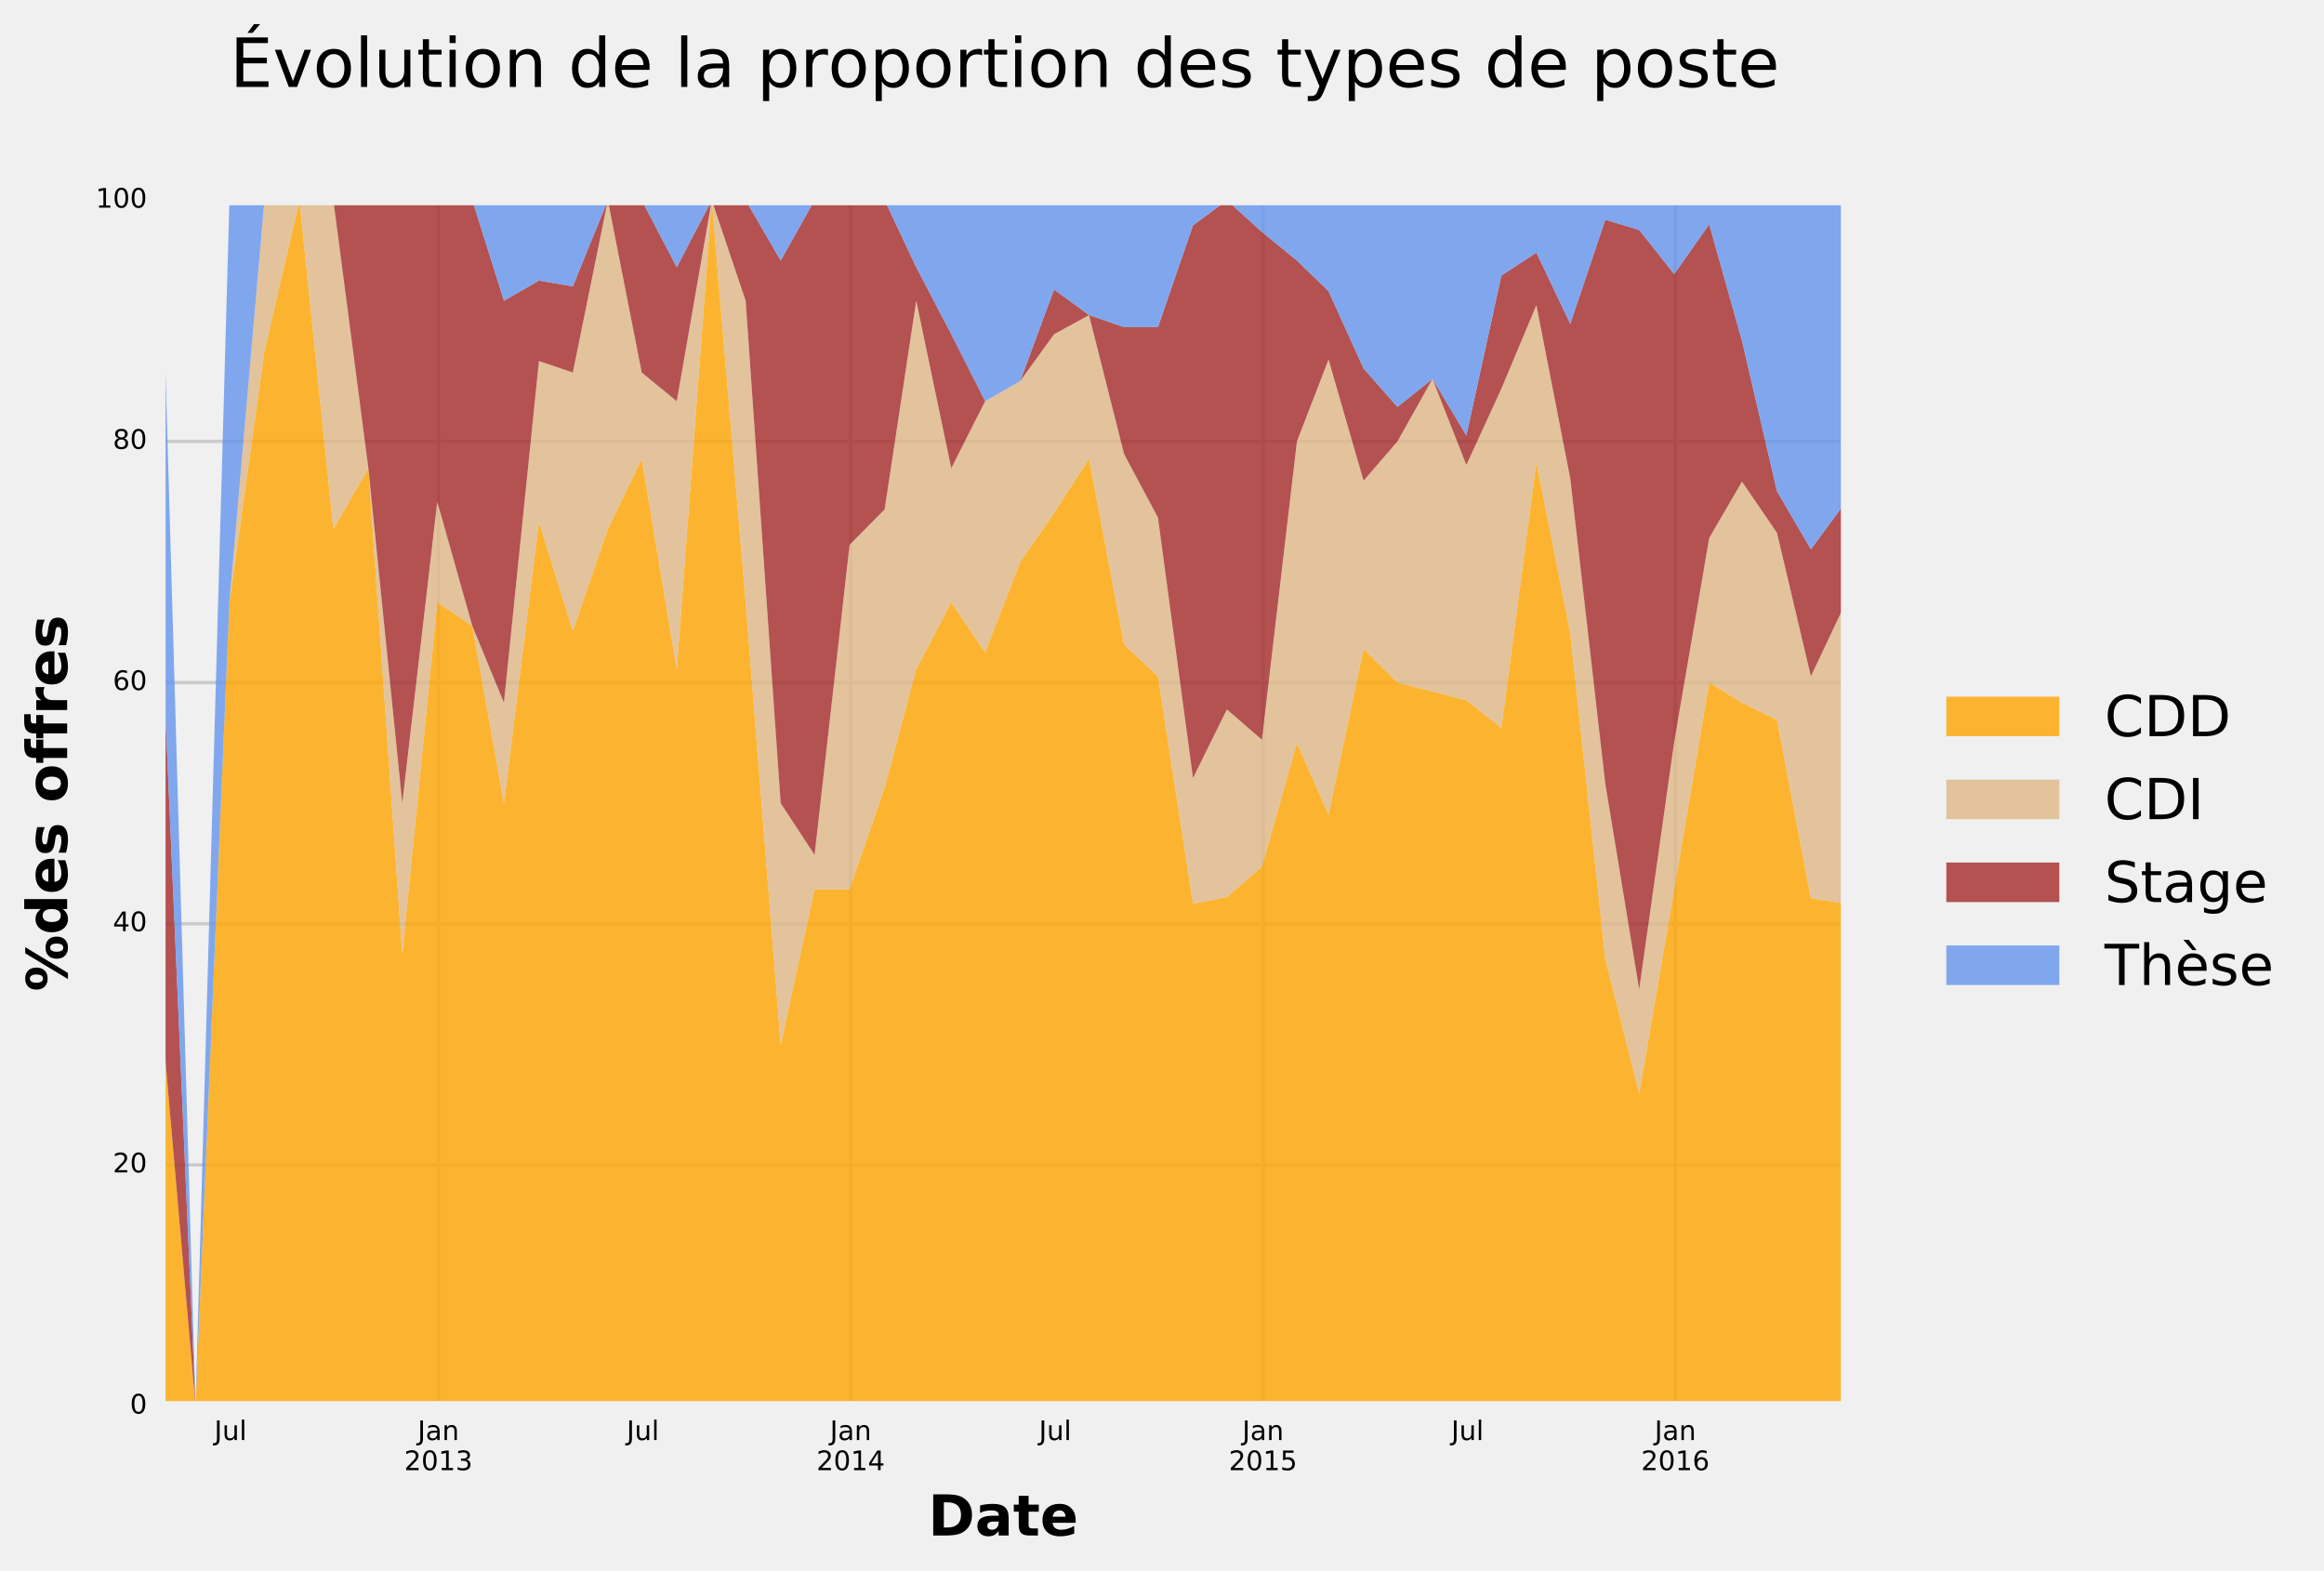 <?xml version="1.0" encoding="utf-8" standalone="no"?>
<!DOCTYPE svg PUBLIC "-//W3C//DTD SVG 1.1//EN"
  "http://www.w3.org/Graphics/SVG/1.1/DTD/svg11.dtd">
<!-- Created with matplotlib (http://matplotlib.org/) -->
<svg height="467pt" version="1.1" viewBox="0 0 691 467" width="691pt" xmlns="http://www.w3.org/2000/svg" xmlns:xlink="http://www.w3.org/1999/xlink">
 <defs>
  <style type="text/css">
*{stroke-linecap:butt;stroke-linejoin:round;stroke-miterlimit:100000;}
  </style>
 </defs>
 <g id="figure_1">
  <g id="patch_1">
   <path d="M 0 467.256 
L 691.649 467.256 
L 691.649 0 
L 0 0 
z
" style="fill:#f0f0f0;"/>
  </g>
  <g id="axes_1">
   <g id="patch_2">
    <path d="M 47.729 418.096 
L 548.849 418.096 
L 548.849 59.536 
L 47.729 59.536 
z
" style="fill:#f0f0f0;"/>
   </g>
   <g id="matplotlib.axis_1">
    <g id="xtick_1">
     <g id="line2d_1">
      <path clip-path="url(#pf821a27304)" d="M 130.354 418.096 
L 130.354 59.536 
" style="fill:none;stroke:#cbcbcb;"/>
     </g>
     <g id="line2d_2">
      <defs>
       <path d="M 0 0 
L 0 0 
" id="mad71b5d2ab" style="stroke:#000000;stroke-width:0.5;"/>
      </defs>
      <g>
       <use style="stroke:#000000;stroke-width:0.5;" x="130.354" xlink:href="#mad71b5d2ab" y="418.096"/>
      </g>
     </g>
     <g id="line2d_3">
      <g>
       <use style="stroke:#000000;stroke-width:0.5;" x="130.354" xlink:href="#mad71b5d2ab" y="59.536"/>
      </g>
     </g>
     <g id="text_1">
      <!-- Jan -->
      <defs>
       <path d="M 54.891 33.016 
L 54.891 0 
L 45.906 0 
L 45.906 32.719 
Q 45.906 40.484 42.875 44.328 
Q 39.844 48.188 33.797 48.188 
Q 26.516 48.188 22.312 43.547 
Q 18.109 38.922 18.109 30.906 
L 18.109 0 
L 9.078 0 
L 9.078 54.688 
L 18.109 54.688 
L 18.109 46.188 
Q 21.344 51.125 25.703 53.562 
Q 30.078 56 35.797 56 
Q 45.219 56 50.047 50.172 
Q 54.891 44.344 54.891 33.016 
" id="BitstreamVeraSans-Roman-6e"/>
       <path d="M 34.281 27.484 
Q 23.391 27.484 19.188 25 
Q 14.984 22.516 14.984 16.5 
Q 14.984 11.719 18.141 8.906 
Q 21.297 6.109 26.703 6.109 
Q 34.188 6.109 38.703 11.406 
Q 43.219 16.703 43.219 25.484 
L 43.219 27.484 
z
M 52.203 31.203 
L 52.203 0 
L 43.219 0 
L 43.219 8.297 
Q 40.141 3.328 35.547 0.953 
Q 30.953 -1.422 24.312 -1.422 
Q 15.922 -1.422 10.953 3.297 
Q 6 8.016 6 15.922 
Q 6 25.141 12.172 29.828 
Q 18.359 34.516 30.609 34.516 
L 43.219 34.516 
L 43.219 35.406 
Q 43.219 41.609 39.141 45 
Q 35.062 48.391 27.688 48.391 
Q 23 48.391 18.547 47.266 
Q 14.109 46.141 10.016 43.891 
L 10.016 52.203 
Q 14.938 54.109 19.578 55.047 
Q 24.219 56 28.609 56 
Q 40.484 56 46.344 49.844 
Q 52.203 43.703 52.203 31.203 
" id="BitstreamVeraSans-Roman-61"/>
       <path d="M 9.812 72.906 
L 19.672 72.906 
L 19.672 5.078 
Q 19.672 -8.109 14.672 -14.062 
Q 9.672 -20.016 -1.422 -20.016 
L -5.172 -20.016 
L -5.172 -11.719 
L -2.094 -11.719 
Q 4.438 -11.719 7.125 -8.047 
Q 9.812 -4.391 9.812 5.078 
z
" id="BitstreamVeraSans-Roman-4a"/>
      </defs>
      <g transform="translate(124.187 428.175)scale(0.08 -0.08)">
       <use xlink:href="#BitstreamVeraSans-Roman-4a"/>
       <use x="29.492" xlink:href="#BitstreamVeraSans-Roman-61"/>
       <use x="90.771" xlink:href="#BitstreamVeraSans-Roman-6e"/>
      </g>
      <!-- 2013 -->
      <defs>
       <path d="M 19.188 8.297 
L 53.609 8.297 
L 53.609 0 
L 7.328 0 
L 7.328 8.297 
Q 12.938 14.109 22.625 23.891 
Q 32.328 33.688 34.812 36.531 
Q 39.547 41.844 41.422 45.531 
Q 43.312 49.219 43.312 52.781 
Q 43.312 58.594 39.234 62.25 
Q 35.156 65.922 28.609 65.922 
Q 23.969 65.922 18.812 64.312 
Q 13.672 62.703 7.812 59.422 
L 7.812 69.391 
Q 13.766 71.781 18.938 73 
Q 24.125 74.219 28.422 74.219 
Q 39.75 74.219 46.484 68.547 
Q 53.219 62.891 53.219 53.422 
Q 53.219 48.922 51.531 44.891 
Q 49.859 40.875 45.406 35.406 
Q 44.188 33.984 37.641 27.219 
Q 31.109 20.453 19.188 8.297 
" id="BitstreamVeraSans-Roman-32"/>
       <path d="M 40.578 39.312 
Q 47.656 37.797 51.625 33 
Q 55.609 28.219 55.609 21.188 
Q 55.609 10.406 48.188 4.484 
Q 40.766 -1.422 27.094 -1.422 
Q 22.516 -1.422 17.656 -0.516 
Q 12.797 0.391 7.625 2.203 
L 7.625 11.719 
Q 11.719 9.328 16.594 8.109 
Q 21.484 6.891 26.812 6.891 
Q 36.078 6.891 40.938 10.547 
Q 45.797 14.203 45.797 21.188 
Q 45.797 27.641 41.281 31.266 
Q 36.766 34.906 28.719 34.906 
L 20.219 34.906 
L 20.219 43.016 
L 29.109 43.016 
Q 36.375 43.016 40.234 45.922 
Q 44.094 48.828 44.094 54.297 
Q 44.094 59.906 40.109 62.906 
Q 36.141 65.922 28.719 65.922 
Q 24.656 65.922 20.016 65.031 
Q 15.375 64.156 9.812 62.312 
L 9.812 71.094 
Q 15.438 72.656 20.344 73.438 
Q 25.25 74.219 29.594 74.219 
Q 40.828 74.219 47.359 69.109 
Q 53.906 64.016 53.906 55.328 
Q 53.906 49.266 50.438 45.094 
Q 46.969 40.922 40.578 39.312 
" id="BitstreamVeraSans-Roman-33"/>
       <path d="M 31.781 66.406 
Q 24.172 66.406 20.328 58.906 
Q 16.5 51.422 16.5 36.375 
Q 16.5 21.391 20.328 13.891 
Q 24.172 6.391 31.781 6.391 
Q 39.453 6.391 43.281 13.891 
Q 47.125 21.391 47.125 36.375 
Q 47.125 51.422 43.281 58.906 
Q 39.453 66.406 31.781 66.406 
M 31.781 74.219 
Q 44.047 74.219 50.516 64.516 
Q 56.984 54.828 56.984 36.375 
Q 56.984 17.969 50.516 8.266 
Q 44.047 -1.422 31.781 -1.422 
Q 19.531 -1.422 13.062 8.266 
Q 6.594 17.969 6.594 36.375 
Q 6.594 54.828 13.062 64.516 
Q 19.531 74.219 31.781 74.219 
" id="BitstreamVeraSans-Roman-30"/>
       <path d="M 12.406 8.297 
L 28.516 8.297 
L 28.516 63.922 
L 10.984 60.406 
L 10.984 69.391 
L 28.422 72.906 
L 38.281 72.906 
L 38.281 8.297 
L 54.391 8.297 
L 54.391 0 
L 12.406 0 
z
" id="BitstreamVeraSans-Roman-31"/>
      </defs>
      <g transform="translate(120.174 437.133)scale(0.08 -0.08)">
       <use xlink:href="#BitstreamVeraSans-Roman-32"/>
       <use x="63.623" xlink:href="#BitstreamVeraSans-Roman-30"/>
       <use x="127.246" xlink:href="#BitstreamVeraSans-Roman-31"/>
       <use x="190.869" xlink:href="#BitstreamVeraSans-Roman-33"/>
      </g>
     </g>
    </g>
    <g id="xtick_2">
     <g id="line2d_4">
      <path clip-path="url(#pf821a27304)" d="M 252.947 418.096 
L 252.947 59.536 
" style="fill:none;stroke:#cbcbcb;"/>
     </g>
     <g id="line2d_5">
      <g>
       <use style="stroke:#000000;stroke-width:0.5;" x="252.947" xlink:href="#mad71b5d2ab" y="418.096"/>
      </g>
     </g>
     <g id="line2d_6">
      <g>
       <use style="stroke:#000000;stroke-width:0.5;" x="252.947" xlink:href="#mad71b5d2ab" y="59.536"/>
      </g>
     </g>
     <g id="text_2">
      <!-- Jan -->
      <g transform="translate(246.78 428.175)scale(0.08 -0.08)">
       <use xlink:href="#BitstreamVeraSans-Roman-4a"/>
       <use x="29.492" xlink:href="#BitstreamVeraSans-Roman-61"/>
       <use x="90.771" xlink:href="#BitstreamVeraSans-Roman-6e"/>
      </g>
      <!-- 2014 -->
      <defs>
       <path d="M 37.797 64.312 
L 12.891 25.391 
L 37.797 25.391 
z
M 35.203 72.906 
L 47.609 72.906 
L 47.609 25.391 
L 58.016 25.391 
L 58.016 17.188 
L 47.609 17.188 
L 47.609 0 
L 37.797 0 
L 37.797 17.188 
L 4.891 17.188 
L 4.891 26.703 
z
" id="BitstreamVeraSans-Roman-34"/>
      </defs>
      <g transform="translate(242.767 437.133)scale(0.08 -0.08)">
       <use xlink:href="#BitstreamVeraSans-Roman-32"/>
       <use x="63.623" xlink:href="#BitstreamVeraSans-Roman-30"/>
       <use x="127.246" xlink:href="#BitstreamVeraSans-Roman-31"/>
       <use x="190.869" xlink:href="#BitstreamVeraSans-Roman-34"/>
      </g>
     </g>
    </g>
    <g id="xtick_3">
     <g id="line2d_7">
      <path clip-path="url(#pf821a27304)" d="M 375.54 418.096 
L 375.54 59.536 
" style="fill:none;stroke:#cbcbcb;"/>
     </g>
     <g id="line2d_8">
      <g>
       <use style="stroke:#000000;stroke-width:0.5;" x="375.54" xlink:href="#mad71b5d2ab" y="418.096"/>
      </g>
     </g>
     <g id="line2d_9">
      <g>
       <use style="stroke:#000000;stroke-width:0.5;" x="375.54" xlink:href="#mad71b5d2ab" y="59.536"/>
      </g>
     </g>
     <g id="text_3">
      <!-- Jan -->
      <g transform="translate(369.373 428.175)scale(0.08 -0.08)">
       <use xlink:href="#BitstreamVeraSans-Roman-4a"/>
       <use x="29.492" xlink:href="#BitstreamVeraSans-Roman-61"/>
       <use x="90.771" xlink:href="#BitstreamVeraSans-Roman-6e"/>
      </g>
      <!-- 2015 -->
      <defs>
       <path d="M 10.797 72.906 
L 49.516 72.906 
L 49.516 64.594 
L 19.828 64.594 
L 19.828 46.734 
Q 21.969 47.469 24.109 47.828 
Q 26.266 48.188 28.422 48.188 
Q 40.625 48.188 47.75 41.5 
Q 54.891 34.812 54.891 23.391 
Q 54.891 11.625 47.562 5.094 
Q 40.234 -1.422 26.906 -1.422 
Q 22.312 -1.422 17.547 -0.641 
Q 12.797 0.141 7.719 1.703 
L 7.719 11.625 
Q 12.109 9.234 16.797 8.062 
Q 21.484 6.891 26.703 6.891 
Q 35.156 6.891 40.078 11.328 
Q 45.016 15.766 45.016 23.391 
Q 45.016 31 40.078 35.438 
Q 35.156 39.891 26.703 39.891 
Q 22.75 39.891 18.812 39.016 
Q 14.891 38.141 10.797 36.281 
z
" id="BitstreamVeraSans-Roman-35"/>
      </defs>
      <g transform="translate(365.36 437.133)scale(0.08 -0.08)">
       <use xlink:href="#BitstreamVeraSans-Roman-32"/>
       <use x="63.623" xlink:href="#BitstreamVeraSans-Roman-30"/>
       <use x="127.246" xlink:href="#BitstreamVeraSans-Roman-31"/>
       <use x="190.869" xlink:href="#BitstreamVeraSans-Roman-35"/>
      </g>
     </g>
    </g>
    <g id="xtick_4">
     <g id="line2d_10">
      <path clip-path="url(#pf821a27304)" d="M 498.133 418.096 
L 498.133 59.536 
" style="fill:none;stroke:#cbcbcb;"/>
     </g>
     <g id="line2d_11">
      <g>
       <use style="stroke:#000000;stroke-width:0.5;" x="498.133" xlink:href="#mad71b5d2ab" y="418.096"/>
      </g>
     </g>
     <g id="line2d_12">
      <g>
       <use style="stroke:#000000;stroke-width:0.5;" x="498.133" xlink:href="#mad71b5d2ab" y="59.536"/>
      </g>
     </g>
     <g id="text_4">
      <!-- Jan -->
      <g transform="translate(491.966 428.175)scale(0.08 -0.08)">
       <use xlink:href="#BitstreamVeraSans-Roman-4a"/>
       <use x="29.492" xlink:href="#BitstreamVeraSans-Roman-61"/>
       <use x="90.771" xlink:href="#BitstreamVeraSans-Roman-6e"/>
      </g>
      <!-- 2016 -->
      <defs>
       <path d="M 33.016 40.375 
Q 26.375 40.375 22.484 35.828 
Q 18.609 31.297 18.609 23.391 
Q 18.609 15.531 22.484 10.953 
Q 26.375 6.391 33.016 6.391 
Q 39.656 6.391 43.531 10.953 
Q 47.406 15.531 47.406 23.391 
Q 47.406 31.297 43.531 35.828 
Q 39.656 40.375 33.016 40.375 
M 52.594 71.297 
L 52.594 62.312 
Q 48.875 64.062 45.094 64.984 
Q 41.312 65.922 37.594 65.922 
Q 27.828 65.922 22.672 59.328 
Q 17.531 52.734 16.797 39.406 
Q 19.672 43.656 24.016 45.922 
Q 28.375 48.188 33.594 48.188 
Q 44.578 48.188 50.953 41.516 
Q 57.328 34.859 57.328 23.391 
Q 57.328 12.156 50.688 5.359 
Q 44.047 -1.422 33.016 -1.422 
Q 20.359 -1.422 13.672 8.266 
Q 6.984 17.969 6.984 36.375 
Q 6.984 53.656 15.188 63.938 
Q 23.391 74.219 37.203 74.219 
Q 40.922 74.219 44.703 73.484 
Q 48.484 72.75 52.594 71.297 
" id="BitstreamVeraSans-Roman-36"/>
      </defs>
      <g transform="translate(487.953 437.133)scale(0.08 -0.08)">
       <use xlink:href="#BitstreamVeraSans-Roman-32"/>
       <use x="63.623" xlink:href="#BitstreamVeraSans-Roman-30"/>
       <use x="127.246" xlink:href="#BitstreamVeraSans-Roman-31"/>
       <use x="190.869" xlink:href="#BitstreamVeraSans-Roman-36"/>
      </g>
     </g>
    </g>
    <g id="xtick_5">
     <g id="line2d_13">
      <g>
       <use style="stroke:#000000;stroke-width:0.5;" x="68.553" xlink:href="#mad71b5d2ab" y="418.096"/>
      </g>
     </g>
     <g id="line2d_14">
      <g>
       <use style="stroke:#000000;stroke-width:0.5;" x="68.553" xlink:href="#mad71b5d2ab" y="59.536"/>
      </g>
     </g>
     <g id="text_5">
      <!-- Jul -->
      <defs>
       <path d="M 8.5 21.578 
L 8.5 54.688 
L 17.484 54.688 
L 17.484 21.922 
Q 17.484 14.156 20.5 10.266 
Q 23.531 6.391 29.594 6.391 
Q 36.859 6.391 41.078 11.031 
Q 45.312 15.672 45.312 23.688 
L 45.312 54.688 
L 54.297 54.688 
L 54.297 0 
L 45.312 0 
L 45.312 8.406 
Q 42.047 3.422 37.719 1 
Q 33.406 -1.422 27.688 -1.422 
Q 18.266 -1.422 13.375 4.438 
Q 8.5 10.297 8.5 21.578 
" id="BitstreamVeraSans-Roman-75"/>
       <path d="M 9.422 75.984 
L 18.406 75.984 
L 18.406 0 
L 9.422 0 
z
" id="BitstreamVeraSans-Roman-6c"/>
      </defs>
      <g transform="translate(63.727 428.175)scale(0.08 -0.08)">
       <use xlink:href="#BitstreamVeraSans-Roman-4a"/>
       <use x="29.492" xlink:href="#BitstreamVeraSans-Roman-75"/>
       <use x="92.871" xlink:href="#BitstreamVeraSans-Roman-6c"/>
      </g>
     </g>
    </g>
    <g id="xtick_6">
     <g id="line2d_15">
      <g>
       <use style="stroke:#000000;stroke-width:0.5;" x="191.146" xlink:href="#mad71b5d2ab" y="418.096"/>
      </g>
     </g>
     <g id="line2d_16">
      <g>
       <use style="stroke:#000000;stroke-width:0.5;" x="191.146" xlink:href="#mad71b5d2ab" y="59.536"/>
      </g>
     </g>
     <g id="text_6">
      <!-- Jul -->
      <g transform="translate(186.32 428.175)scale(0.08 -0.08)">
       <use xlink:href="#BitstreamVeraSans-Roman-4a"/>
       <use x="29.492" xlink:href="#BitstreamVeraSans-Roman-75"/>
       <use x="92.871" xlink:href="#BitstreamVeraSans-Roman-6c"/>
      </g>
     </g>
    </g>
    <g id="xtick_7">
     <g id="line2d_17">
      <g>
       <use style="stroke:#000000;stroke-width:0.5;" x="313.739" xlink:href="#mad71b5d2ab" y="418.096"/>
      </g>
     </g>
     <g id="line2d_18">
      <g>
       <use style="stroke:#000000;stroke-width:0.5;" x="313.739" xlink:href="#mad71b5d2ab" y="59.536"/>
      </g>
     </g>
     <g id="text_7">
      <!-- Jul -->
      <g transform="translate(308.913 428.175)scale(0.08 -0.08)">
       <use xlink:href="#BitstreamVeraSans-Roman-4a"/>
       <use x="29.492" xlink:href="#BitstreamVeraSans-Roman-75"/>
       <use x="92.871" xlink:href="#BitstreamVeraSans-Roman-6c"/>
      </g>
     </g>
    </g>
    <g id="xtick_8">
     <g id="line2d_19">
      <g>
       <use style="stroke:#000000;stroke-width:0.5;" x="436.332" xlink:href="#mad71b5d2ab" y="418.096"/>
      </g>
     </g>
     <g id="line2d_20">
      <g>
       <use style="stroke:#000000;stroke-width:0.5;" x="436.332" xlink:href="#mad71b5d2ab" y="59.536"/>
      </g>
     </g>
     <g id="text_8">
      <!-- Jul -->
      <g transform="translate(431.506 428.175)scale(0.08 -0.08)">
       <use xlink:href="#BitstreamVeraSans-Roman-4a"/>
       <use x="29.492" xlink:href="#BitstreamVeraSans-Roman-75"/>
       <use x="92.871" xlink:href="#BitstreamVeraSans-Roman-6c"/>
      </g>
     </g>
    </g>
    <g id="text_9">
     <!-- Date -->
     <defs>
      <path d="M 32.906 24.609 
Q 27.438 24.609 24.672 22.75 
Q 21.922 20.906 21.922 17.281 
Q 21.922 13.969 24.141 12.078 
Q 26.375 10.203 30.328 10.203 
Q 35.25 10.203 38.625 13.734 
Q 42 17.281 42 22.609 
L 42 24.609 
z
M 59.625 31.203 
L 59.625 0 
L 42 0 
L 42 8.109 
Q 38.484 3.125 34.078 0.844 
Q 29.688 -1.422 23.391 -1.422 
Q 14.891 -1.422 9.594 3.531 
Q 4.297 8.5 4.297 16.406 
Q 4.297 26.031 10.906 30.516 
Q 17.531 35.016 31.688 35.016 
L 42 35.016 
L 42 36.375 
Q 42 40.531 38.719 42.453 
Q 35.453 44.391 28.516 44.391 
Q 22.906 44.391 18.062 43.266 
Q 13.234 42.141 9.078 39.891 
L 9.078 53.219 
Q 14.703 54.594 20.359 55.297 
Q 26.031 56 31.688 56 
Q 46.484 56 53.047 50.172 
Q 59.625 44.344 59.625 31.203 
" id="BitstreamVeraSans-Bold-61"/>
      <path d="M 27.984 58.688 
L 27.984 14.203 
L 34.719 14.203 
Q 46.234 14.203 52.312 19.922 
Q 58.406 25.641 58.406 36.531 
Q 58.406 47.359 52.344 53.016 
Q 46.297 58.688 34.719 58.688 
z
M 9.188 72.906 
L 29 72.906 
Q 45.609 72.906 53.734 70.531 
Q 61.859 68.172 67.672 62.5 
Q 72.797 57.562 75.281 51.109 
Q 77.781 44.672 77.781 36.531 
Q 77.781 28.266 75.281 21.797 
Q 72.797 15.328 67.672 10.406 
Q 61.812 4.734 53.609 2.359 
Q 45.406 0 29 0 
L 9.188 0 
z
" id="BitstreamVeraSans-Bold-44"/>
      <path d="M 27.484 70.219 
L 27.484 54.688 
L 45.516 54.688 
L 45.516 42.188 
L 27.484 42.188 
L 27.484 19 
Q 27.484 15.188 29 13.844 
Q 30.516 12.5 35.016 12.5 
L 44 12.5 
L 44 0 
L 29 0 
Q 18.656 0 14.328 4.312 
Q 10.016 8.641 10.016 19 
L 10.016 42.188 
L 1.312 42.188 
L 1.312 54.688 
L 10.016 54.688 
L 10.016 70.219 
z
" id="BitstreamVeraSans-Bold-74"/>
      <path d="M 62.984 27.484 
L 62.984 22.516 
L 22.125 22.516 
Q 22.75 16.359 26.562 13.281 
Q 30.375 10.203 37.203 10.203 
Q 42.719 10.203 48.5 11.844 
Q 54.297 13.484 60.406 16.797 
L 60.406 3.328 
Q 54.203 0.984 48 -0.219 
Q 41.797 -1.422 35.594 -1.422 
Q 20.75 -1.422 12.516 6.125 
Q 4.297 13.672 4.297 27.297 
Q 4.297 40.672 12.375 48.328 
Q 20.453 56 34.625 56 
Q 47.516 56 55.25 48.234 
Q 62.984 40.484 62.984 27.484 
M 45.016 33.297 
Q 45.016 38.281 42.109 41.328 
Q 39.203 44.391 34.516 44.391 
Q 29.438 44.391 26.266 41.531 
Q 23.094 38.672 22.312 33.297 
z
" id="BitstreamVeraSans-Bold-65"/>
     </defs>
     <g transform="translate(275.935 456.562)scale(0.168 -0.168)">
      <use xlink:href="#BitstreamVeraSans-Bold-44"/>
      <use x="83.008" xlink:href="#BitstreamVeraSans-Bold-61"/>
      <use x="150.488" xlink:href="#BitstreamVeraSans-Bold-74"/>
      <use x="198.291" xlink:href="#BitstreamVeraSans-Bold-65"/>
     </g>
    </g>
   </g>
   <g id="matplotlib.axis_2">
    <g id="ytick_1">
     <g id="line2d_21">
      <path clip-path="url(#pf821a27304)" d="M 47.729 418.096 
L 548.849 418.096 
" style="fill:none;stroke:#cbcbcb;"/>
     </g>
     <g id="line2d_22">
      <g>
       <use style="stroke:#000000;stroke-width:0.5;" x="47.729" xlink:href="#mad71b5d2ab" y="418.096"/>
      </g>
     </g>
     <g id="line2d_23">
      <g>
       <use style="stroke:#000000;stroke-width:0.5;" x="548.849" xlink:href="#mad71b5d2ab" y="418.096"/>
      </g>
     </g>
     <g id="text_10">
      <!-- 0 -->
      <g transform="translate(38.639 420.303)scale(0.08 -0.08)">
       <use xlink:href="#BitstreamVeraSans-Roman-30"/>
      </g>
     </g>
    </g>
    <g id="ytick_2">
     <g id="line2d_24">
      <path clip-path="url(#pf821a27304)" d="M 47.729 346.384 
L 548.849 346.384 
" style="fill:none;stroke:#cbcbcb;"/>
     </g>
     <g id="line2d_25">
      <g>
       <use style="stroke:#000000;stroke-width:0.5;" x="47.729" xlink:href="#mad71b5d2ab" y="346.384"/>
      </g>
     </g>
     <g id="line2d_26">
      <g>
       <use style="stroke:#000000;stroke-width:0.5;" x="548.849" xlink:href="#mad71b5d2ab" y="346.384"/>
      </g>
     </g>
     <g id="text_11">
      <!-- 20 -->
      <g transform="translate(33.549 348.591)scale(0.08 -0.08)">
       <use xlink:href="#BitstreamVeraSans-Roman-32"/>
       <use x="63.623" xlink:href="#BitstreamVeraSans-Roman-30"/>
      </g>
     </g>
    </g>
    <g id="ytick_3">
     <g id="line2d_27">
      <path clip-path="url(#pf821a27304)" d="M 47.729 274.672 
L 548.849 274.672 
" style="fill:none;stroke:#cbcbcb;"/>
     </g>
     <g id="line2d_28">
      <g>
       <use style="stroke:#000000;stroke-width:0.5;" x="47.729" xlink:href="#mad71b5d2ab" y="274.672"/>
      </g>
     </g>
     <g id="line2d_29">
      <g>
       <use style="stroke:#000000;stroke-width:0.5;" x="548.849" xlink:href="#mad71b5d2ab" y="274.672"/>
      </g>
     </g>
     <g id="text_12">
      <!-- 40 -->
      <g transform="translate(33.549 276.879)scale(0.08 -0.08)">
       <use xlink:href="#BitstreamVeraSans-Roman-34"/>
       <use x="63.623" xlink:href="#BitstreamVeraSans-Roman-30"/>
      </g>
     </g>
    </g>
    <g id="ytick_4">
     <g id="line2d_30">
      <path clip-path="url(#pf821a27304)" d="M 47.729 202.96 
L 548.849 202.96 
" style="fill:none;stroke:#cbcbcb;"/>
     </g>
     <g id="line2d_31">
      <g>
       <use style="stroke:#000000;stroke-width:0.5;" x="47.729" xlink:href="#mad71b5d2ab" y="202.96"/>
      </g>
     </g>
     <g id="line2d_32">
      <g>
       <use style="stroke:#000000;stroke-width:0.5;" x="548.849" xlink:href="#mad71b5d2ab" y="202.96"/>
      </g>
     </g>
     <g id="text_13">
      <!-- 60 -->
      <g transform="translate(33.549 205.167)scale(0.08 -0.08)">
       <use xlink:href="#BitstreamVeraSans-Roman-36"/>
       <use x="63.623" xlink:href="#BitstreamVeraSans-Roman-30"/>
      </g>
     </g>
    </g>
    <g id="ytick_5">
     <g id="line2d_33">
      <path clip-path="url(#pf821a27304)" d="M 47.729 131.248 
L 548.849 131.248 
" style="fill:none;stroke:#cbcbcb;"/>
     </g>
     <g id="line2d_34">
      <g>
       <use style="stroke:#000000;stroke-width:0.5;" x="47.729" xlink:href="#mad71b5d2ab" y="131.248"/>
      </g>
     </g>
     <g id="line2d_35">
      <g>
       <use style="stroke:#000000;stroke-width:0.5;" x="548.849" xlink:href="#mad71b5d2ab" y="131.248"/>
      </g>
     </g>
     <g id="text_14">
      <!-- 80 -->
      <defs>
       <path d="M 31.781 34.625 
Q 24.75 34.625 20.719 30.859 
Q 16.703 27.094 16.703 20.516 
Q 16.703 13.922 20.719 10.156 
Q 24.75 6.391 31.781 6.391 
Q 38.812 6.391 42.859 10.172 
Q 46.922 13.969 46.922 20.516 
Q 46.922 27.094 42.891 30.859 
Q 38.875 34.625 31.781 34.625 
M 21.922 38.812 
Q 15.578 40.375 12.031 44.719 
Q 8.5 49.078 8.5 55.328 
Q 8.5 64.062 14.719 69.141 
Q 20.953 74.219 31.781 74.219 
Q 42.672 74.219 48.875 69.141 
Q 55.078 64.062 55.078 55.328 
Q 55.078 49.078 51.531 44.719 
Q 48 40.375 41.703 38.812 
Q 48.828 37.156 52.797 32.312 
Q 56.781 27.484 56.781 20.516 
Q 56.781 9.906 50.312 4.234 
Q 43.844 -1.422 31.781 -1.422 
Q 19.734 -1.422 13.25 4.234 
Q 6.781 9.906 6.781 20.516 
Q 6.781 27.484 10.781 32.312 
Q 14.797 37.156 21.922 38.812 
M 18.312 54.391 
Q 18.312 48.734 21.844 45.562 
Q 25.391 42.391 31.781 42.391 
Q 38.141 42.391 41.719 45.562 
Q 45.312 48.734 45.312 54.391 
Q 45.312 60.062 41.719 63.234 
Q 38.141 66.406 31.781 66.406 
Q 25.391 66.406 21.844 63.234 
Q 18.312 60.062 18.312 54.391 
" id="BitstreamVeraSans-Roman-38"/>
      </defs>
      <g transform="translate(33.549 133.455)scale(0.08 -0.08)">
       <use xlink:href="#BitstreamVeraSans-Roman-38"/>
       <use x="63.623" xlink:href="#BitstreamVeraSans-Roman-30"/>
      </g>
     </g>
    </g>
    <g id="ytick_6">
     <g id="line2d_36">
      <path clip-path="url(#pf821a27304)" d="M 47.729 59.536 
L 548.849 59.536 
" style="fill:none;stroke:#cbcbcb;"/>
     </g>
     <g id="line2d_37">
      <g>
       <use style="stroke:#000000;stroke-width:0.5;" x="47.729" xlink:href="#mad71b5d2ab" y="59.536"/>
      </g>
     </g>
     <g id="line2d_38">
      <g>
       <use style="stroke:#000000;stroke-width:0.5;" x="548.849" xlink:href="#mad71b5d2ab" y="59.536"/>
      </g>
     </g>
     <g id="text_15">
      <!-- 100 -->
      <g transform="translate(28.459 61.743)scale(0.08 -0.08)">
       <use xlink:href="#BitstreamVeraSans-Roman-31"/>
       <use x="63.623" xlink:href="#BitstreamVeraSans-Roman-30"/>
       <use x="127.246" xlink:href="#BitstreamVeraSans-Roman-30"/>
      </g>
     </g>
    </g>
    <g id="text_16">
     <!-- %des offres -->
     <defs>
      <path d="M 77.484 30.078 
Q 74.031 30.078 72.125 27.078 
Q 70.219 24.078 70.219 18.5 
Q 70.219 12.891 72.094 9.891 
Q 73.969 6.891 77.484 6.891 
Q 81 6.891 82.859 9.891 
Q 84.719 12.891 84.719 18.5 
Q 84.719 24.078 82.828 27.078 
Q 80.953 30.078 77.484 30.078 
M 77.484 38.281 
Q 86.578 38.281 91.797 33 
Q 97.016 27.734 97.016 18.5 
Q 97.016 9.281 91.797 3.922 
Q 86.578 -1.422 77.484 -1.422 
Q 68.406 -1.422 63.156 3.922 
Q 57.906 9.281 57.906 18.5 
Q 57.906 27.688 63.156 32.984 
Q 68.406 38.281 77.484 38.281 
M 32.719 -1.422 
L 21.922 -1.422 
L 67.484 74.219 
L 78.328 74.219 
z
M 22.703 74.219 
Q 31.781 74.219 36.984 68.922 
Q 42.188 63.625 42.188 54.391 
Q 42.188 45.172 36.984 39.844 
Q 31.781 34.516 22.703 34.516 
Q 13.625 34.516 8.422 39.844 
Q 3.219 45.172 3.219 54.391 
Q 3.219 63.625 8.422 68.922 
Q 13.625 74.219 22.703 74.219 
M 22.703 66.016 
Q 19.188 66.016 17.281 62.984 
Q 15.375 59.969 15.375 54.391 
Q 15.375 48.781 17.281 45.719 
Q 19.188 42.672 22.703 42.672 
Q 26.219 42.672 28.094 45.719 
Q 29.984 48.781 29.984 54.391 
Q 29.984 59.969 28.078 62.984 
Q 26.172 66.016 22.703 66.016 
" id="BitstreamVeraSans-Bold-25"/>
      <path id="BitstreamVeraSans-Bold-20"/>
      <path d="M 51.125 52.984 
L 51.125 39.703 
Q 45.516 42.047 40.281 43.219 
Q 35.062 44.391 30.422 44.391 
Q 25.438 44.391 23.016 43.141 
Q 20.609 41.891 20.609 39.312 
Q 20.609 37.203 22.438 36.078 
Q 24.266 34.969 29 34.422 
L 32.078 33.984 
Q 45.516 32.281 50.141 28.375 
Q 54.781 24.469 54.781 16.109 
Q 54.781 7.375 48.328 2.969 
Q 41.891 -1.422 29.109 -1.422 
Q 23.688 -1.422 17.891 -0.562 
Q 12.109 0.297 6 2 
L 6 15.281 
Q 11.234 12.75 16.719 11.469 
Q 22.219 10.203 27.875 10.203 
Q 33.016 10.203 35.594 11.609 
Q 38.188 13.031 38.188 15.828 
Q 38.188 18.172 36.406 19.312 
Q 34.625 20.453 29.297 21.094 
L 26.219 21.484 
Q 14.547 22.953 9.859 26.906 
Q 5.172 30.859 5.172 38.922 
Q 5.172 47.609 11.125 51.797 
Q 17.094 56 29.391 56 
Q 34.234 56 39.547 55.266 
Q 44.875 54.547 51.125 52.984 
" id="BitstreamVeraSans-Bold-73"/>
      <path d="M 49.031 39.797 
Q 46.734 40.875 44.453 41.375 
Q 42.188 41.891 39.891 41.891 
Q 33.156 41.891 29.516 37.562 
Q 25.875 33.25 25.875 25.203 
L 25.875 0 
L 8.406 0 
L 8.406 54.688 
L 25.875 54.688 
L 25.875 45.703 
Q 29.25 51.078 33.609 53.531 
Q 37.984 56 44.094 56 
Q 44.969 56 45.984 55.922 
Q 47.016 55.859 48.969 55.609 
z
" id="BitstreamVeraSans-Bold-72"/>
      <path d="M 44.391 75.984 
L 44.391 64.5 
L 34.719 64.5 
Q 31 64.5 29.531 63.156 
Q 28.078 61.812 28.078 58.5 
L 28.078 54.688 
L 43.016 54.688 
L 43.016 42.188 
L 28.078 42.188 
L 28.078 0 
L 10.594 0 
L 10.594 42.188 
L 1.906 42.188 
L 1.906 54.688 
L 10.594 54.688 
L 10.594 58.5 
Q 10.594 67.438 15.578 71.703 
Q 20.562 75.984 31 75.984 
z
" id="BitstreamVeraSans-Bold-66"/>
      <path d="M 45.609 46.688 
L 45.609 75.984 
L 63.188 75.984 
L 63.188 0 
L 45.609 0 
L 45.609 7.906 
Q 42 3.078 37.641 0.828 
Q 33.297 -1.422 27.594 -1.422 
Q 17.484 -1.422 10.984 6.609 
Q 4.5 14.656 4.5 27.297 
Q 4.5 39.938 10.984 47.969 
Q 17.484 56 27.594 56 
Q 33.25 56 37.625 53.734 
Q 42 51.469 45.609 46.688 
M 34.078 11.281 
Q 39.703 11.281 42.656 15.375 
Q 45.609 19.484 45.609 27.297 
Q 45.609 35.109 42.656 39.203 
Q 39.703 43.312 34.078 43.312 
Q 28.516 43.312 25.562 39.203 
Q 22.609 35.109 22.609 27.297 
Q 22.609 19.484 25.562 15.375 
Q 28.516 11.281 34.078 11.281 
" id="BitstreamVeraSans-Bold-64"/>
      <path d="M 34.422 43.5 
Q 28.609 43.5 25.562 39.328 
Q 22.516 35.156 22.516 27.297 
Q 22.516 19.438 25.562 15.25 
Q 28.609 11.078 34.422 11.078 
Q 40.141 11.078 43.156 15.25 
Q 46.188 19.438 46.188 27.297 
Q 46.188 35.156 43.156 39.328 
Q 40.141 43.5 34.422 43.5 
M 34.422 56 
Q 48.531 56 56.469 48.375 
Q 64.406 40.766 64.406 27.297 
Q 64.406 13.812 56.469 6.188 
Q 48.531 -1.422 34.422 -1.422 
Q 20.266 -1.422 12.281 6.188 
Q 4.297 13.812 4.297 27.297 
Q 4.297 40.766 12.281 48.375 
Q 20.266 56 34.422 56 
" id="BitstreamVeraSans-Bold-6f"/>
     </defs>
     <g transform="translate(19.965 294.785)rotate(-90.0)scale(0.168 -0.168)">
      <use xlink:href="#BitstreamVeraSans-Bold-25"/>
      <use x="100.195" xlink:href="#BitstreamVeraSans-Bold-64"/>
      <use x="171.777" xlink:href="#BitstreamVeraSans-Bold-65"/>
      <use x="239.6" xlink:href="#BitstreamVeraSans-Bold-73"/>
      <use x="299.121" xlink:href="#BitstreamVeraSans-Bold-20"/>
      <use x="333.936" xlink:href="#BitstreamVeraSans-Bold-6f"/>
      <use x="402.637" xlink:href="#BitstreamVeraSans-Bold-66"/>
      <use x="446.143" xlink:href="#BitstreamVeraSans-Bold-66"/>
      <use x="489.648" xlink:href="#BitstreamVeraSans-Bold-72"/>
      <use x="538.965" xlink:href="#BitstreamVeraSans-Bold-65"/>
      <use x="606.787" xlink:href="#BitstreamVeraSans-Bold-73"/>
     </g>
    </g>
   </g>
   <g id="PolyCollection_1">
    <defs>
     <path d="M 47.729 -168.68 
L 47.729 -49.16 
L 58.141 -49.16 
L 68.217 -49.16 
L 78.629 -49.16 
L 89.041 -49.16 
L 99.118 -49.16 
L 109.53 -49.16 
L 119.606 -49.16 
L 130.018 -49.16 
L 140.43 -49.16 
L 149.834 -49.16 
L 160.246 -49.16 
L 170.322 -49.16 
L 180.734 -49.16 
L 190.81 -49.16 
L 201.222 -49.16 
L 211.634 -49.16 
L 221.711 -49.16 
L 232.123 -49.16 
L 242.199 -49.16 
L 252.611 -49.16 
L 263.023 -49.16 
L 272.427 -49.16 
L 282.839 -49.16 
L 292.915 -49.16 
L 303.327 -49.16 
L 313.403 -49.16 
L 323.815 -49.16 
L 334.227 -49.16 
L 344.304 -49.16 
L 354.716 -49.16 
L 364.792 -49.16 
L 375.204 -49.16 
L 385.616 -49.16 
L 395.02 -49.16 
L 405.432 -49.16 
L 415.508 -49.16 
L 425.92 -49.16 
L 435.996 -49.16 
L 446.408 -49.16 
L 456.821 -49.16 
L 466.897 -49.16 
L 477.309 -49.16 
L 487.385 -49.16 
L 497.797 -49.16 
L 508.209 -49.16 
L 517.949 -49.16 
L 528.361 -49.16 
L 538.437 -49.16 
L 548.849 -49.16 
L 548.849 -198.56 
L 548.849 -198.56 
L 538.437 -200.133 
L 528.361 -253.168 
L 517.949 -258.32 
L 508.209 -264.296 
L 497.797 -202.829 
L 487.385 -142.12 
L 477.309 -182.174 
L 466.897 -279.006 
L 456.821 -329.772 
L 446.408 -250.85 
L 435.996 -259.049 
L 425.92 -261.64 
L 415.508 -264.296 
L 405.432 -274.302 
L 395.02 -225.057 
L 385.616 -246.368 
L 375.204 -209.568 
L 364.792 -200.552 
L 354.716 -198.56 
L 344.304 -266.183 
L 334.227 -275.619 
L 323.815 -330.886 
L 313.403 -314.76 
L 303.327 -300.152 
L 292.915 -273.26 
L 282.839 -288.2 
L 272.427 -268.28 
L 263.023 -233.037 
L 252.611 -202.829 
L 242.199 -202.829 
L 232.123 -156.728 
L 221.711 -288.2 
L 211.634 -407.72 
L 201.222 -268.28 
L 190.81 -330.886 
L 180.734 -309.931 
L 170.322 -279.663 
L 160.246 -312.104 
L 149.834 -228.44 
L 140.43 -281.169 
L 130.018 -288.2 
L 119.606 -183.62 
L 109.53 -328.04 
L 99.118 -309.931 
L 89.041 -407.72 
L 78.629 -362.9 
L 68.217 -288.2 
L 58.141 -49.16 
L 47.729 -168.68 
z
" id="m8715f7e58b"/>
    </defs>
    <g clip-path="url(#pf821a27304)">
     <use style="fill:#ffa500;fill-opacity:0.8;" x="0.0" xlink:href="#m8715f7e58b" y="467.256"/>
    </g>
   </g>
   <g id="PolyCollection_2">
    <defs>
     <path d="M 47.729 -168.68 
L 47.729 -168.68 
L 58.141 -49.16 
L 68.217 -288.2 
L 78.629 -362.9 
L 89.041 -407.72 
L 99.118 -309.931 
L 109.53 -328.04 
L 119.606 -183.62 
L 130.018 -288.2 
L 140.43 -281.169 
L 149.834 -228.44 
L 160.246 -312.104 
L 170.322 -279.663 
L 180.734 -309.931 
L 190.81 -330.886 
L 201.222 -268.28 
L 211.634 -407.72 
L 221.711 -288.2 
L 232.123 -156.728 
L 242.199 -202.829 
L 252.611 -202.829 
L 263.023 -233.037 
L 272.427 -268.28 
L 282.839 -288.2 
L 292.915 -273.26 
L 303.327 -300.152 
L 313.403 -314.76 
L 323.815 -330.886 
L 334.227 -275.619 
L 344.304 -266.183 
L 354.716 -198.56 
L 364.792 -200.552 
L 375.204 -209.568 
L 385.616 -246.368 
L 395.02 -225.057 
L 405.432 -274.302 
L 415.508 -264.296 
L 425.92 -261.64 
L 435.996 -259.049 
L 446.408 -250.85 
L 456.821 -329.772 
L 466.897 -279.006 
L 477.309 -182.174 
L 487.385 -142.12 
L 497.797 -202.829 
L 508.209 -264.296 
L 517.949 -258.32 
L 528.361 -253.168 
L 538.437 -200.133 
L 548.849 -198.56 
L 548.849 -288.2 
L 548.849 -288.2 
L 538.437 -266.183 
L 528.361 -308.807 
L 517.949 -324.056 
L 508.209 -307.323 
L 497.797 -246.734 
L 487.385 -173.107 
L 477.309 -234.223 
L 466.897 -324.975 
L 456.821 -376.541 
L 446.408 -351.695 
L 435.996 -329.012 
L 425.92 -354.6 
L 415.508 -336.008 
L 405.432 -324.334 
L 395.02 -360.363 
L 385.616 -336.008 
L 375.204 -247.312 
L 364.792 -256.328 
L 354.716 -235.91 
L 344.304 -313.362 
L 334.227 -332.234 
L 323.815 -373.571 
L 313.403 -367.88 
L 303.327 -353.936 
L 292.915 -347.96 
L 282.839 -328.04 
L 272.427 -377.84 
L 263.023 -315.782 
L 252.611 -305.274 
L 242.199 -213.073 
L 232.123 -228.44 
L 221.711 -377.84 
L 211.634 -407.72 
L 201.222 -347.96 
L 190.81 -356.497 
L 180.734 -407.72 
L 170.322 -356.497 
L 160.246 -359.912 
L 149.834 -258.32 
L 140.43 -281.169 
L 130.018 -318.08 
L 119.606 -228.44 
L 109.53 -328.04 
L 99.118 -407.72 
L 89.041 -407.72 
L 78.629 -407.72 
L 68.217 -288.2 
L 58.141 -49.16 
L 47.729 -168.68 
z
" id="m5c8e94c945"/>
    </defs>
    <g clip-path="url(#pf821a27304)">
     <use style="fill:#deb887;fill-opacity:0.8;" x="0.0" xlink:href="#m5c8e94c945" y="467.256"/>
    </g>
   </g>
   <g id="PolyCollection_3">
    <defs>
     <path d="M 47.729 -288.2 
L 47.729 -168.68 
L 58.141 -49.16 
L 68.217 -288.2 
L 78.629 -407.72 
L 89.041 -407.72 
L 99.118 -407.72 
L 109.53 -328.04 
L 119.606 -228.44 
L 130.018 -318.08 
L 140.43 -281.169 
L 149.834 -258.32 
L 160.246 -359.912 
L 170.322 -356.497 
L 180.734 -407.72 
L 190.81 -356.497 
L 201.222 -347.96 
L 211.634 -407.72 
L 221.711 -377.84 
L 232.123 -228.44 
L 242.199 -213.073 
L 252.611 -305.274 
L 263.023 -315.782 
L 272.427 -377.84 
L 282.839 -328.04 
L 292.915 -347.96 
L 303.327 -353.936 
L 313.403 -367.88 
L 323.815 -373.571 
L 334.227 -332.234 
L 344.304 -313.362 
L 354.716 -235.91 
L 364.792 -256.328 
L 375.204 -247.312 
L 385.616 -336.008 
L 395.02 -360.363 
L 405.432 -324.334 
L 415.508 -336.008 
L 425.92 -354.6 
L 435.996 -329.012 
L 446.408 -351.695 
L 456.821 -376.541 
L 466.897 -324.975 
L 477.309 -234.223 
L 487.385 -173.107 
L 497.797 -246.734 
L 508.209 -307.323 
L 517.949 -324.056 
L 528.361 -308.807 
L 538.437 -266.183 
L 548.849 -288.2 
L 548.849 -318.08 
L 548.849 -318.08 
L 538.437 -303.926 
L 528.361 -321.171 
L 517.949 -365.888 
L 508.209 -400.549 
L 497.797 -385.767 
L 487.385 -398.867 
L 477.309 -401.937 
L 466.897 -370.945 
L 456.821 -392.13 
L 446.408 -385.31 
L 435.996 -337.757 
L 425.92 -354.6 
L 415.508 -346.253 
L 405.432 -357.688 
L 395.02 -380.659 
L 385.616 -389.792 
L 375.204 -398.284 
L 364.792 -407.72 
L 354.716 -400.25 
L 344.304 -369.977 
L 334.227 -369.977 
L 323.815 -373.571 
L 313.403 -381.16 
L 303.327 -353.936 
L 292.915 -347.96 
L 282.839 -367.88 
L 272.427 -387.8 
L 263.023 -407.72 
L 252.611 -407.72 
L 242.199 -407.72 
L 232.123 -389.792 
L 221.711 -407.72 
L 211.634 -407.72 
L 201.222 -387.8 
L 190.81 -407.72 
L 180.734 -407.72 
L 170.322 -382.109 
L 160.246 -383.816 
L 149.834 -377.84 
L 140.43 -407.72 
L 130.018 -407.72 
L 119.606 -407.72 
L 109.53 -407.72 
L 99.118 -407.72 
L 89.041 -407.72 
L 78.629 -407.72 
L 68.217 -288.2 
L 58.141 -49.16 
L 47.729 -288.2 
z
" id="m9dddd4a1ed"/>
    </defs>
    <g clip-path="url(#pf821a27304)">
     <use style="fill:#a52a2a;fill-opacity:0.8;" x="0.0" xlink:href="#m9dddd4a1ed" y="467.256"/>
    </g>
   </g>
   <g id="PolyCollection_4">
    <defs>
     <path d="M 47.729 -407.72 
L 47.729 -288.2 
L 58.141 -49.16 
L 68.217 -288.2 
L 78.629 -407.72 
L 89.041 -407.72 
L 99.118 -407.72 
L 109.53 -407.72 
L 119.606 -407.72 
L 130.018 -407.72 
L 140.43 -407.72 
L 149.834 -377.84 
L 160.246 -383.816 
L 170.322 -382.109 
L 180.734 -407.72 
L 190.81 -407.72 
L 201.222 -387.8 
L 211.634 -407.72 
L 221.711 -407.72 
L 232.123 -389.792 
L 242.199 -407.72 
L 252.611 -407.72 
L 263.023 -407.72 
L 272.427 -387.8 
L 282.839 -367.88 
L 292.915 -347.96 
L 303.327 -353.936 
L 313.403 -381.16 
L 323.815 -373.571 
L 334.227 -369.977 
L 344.304 -369.977 
L 354.716 -400.25 
L 364.792 -407.72 
L 375.204 -398.284 
L 385.616 -389.792 
L 395.02 -380.659 
L 405.432 -357.688 
L 415.508 -346.253 
L 425.92 -354.6 
L 435.996 -337.757 
L 446.408 -385.31 
L 456.821 -392.13 
L 466.897 -370.945 
L 477.309 -401.937 
L 487.385 -398.867 
L 497.797 -385.767 
L 508.209 -400.549 
L 517.949 -365.888 
L 528.361 -321.171 
L 538.437 -303.926 
L 548.849 -318.08 
L 548.849 -407.72 
L 548.849 -407.72 
L 538.437 -407.72 
L 528.361 -407.72 
L 517.949 -407.72 
L 508.209 -407.72 
L 497.797 -407.72 
L 487.385 -407.72 
L 477.309 -407.72 
L 466.897 -407.72 
L 456.821 -407.72 
L 446.408 -407.72 
L 435.996 -407.72 
L 425.92 -407.72 
L 415.508 -407.72 
L 405.432 -407.72 
L 395.02 -407.72 
L 385.616 -407.72 
L 375.204 -407.72 
L 364.792 -407.72 
L 354.716 -407.72 
L 344.304 -407.72 
L 334.227 -407.72 
L 323.815 -407.72 
L 313.403 -407.72 
L 303.327 -407.72 
L 292.915 -407.72 
L 282.839 -407.72 
L 272.427 -407.72 
L 263.023 -407.72 
L 252.611 -407.72 
L 242.199 -407.72 
L 232.123 -407.72 
L 221.711 -407.72 
L 211.634 -407.72 
L 201.222 -407.72 
L 190.81 -407.72 
L 180.734 -407.72 
L 170.322 -407.72 
L 160.246 -407.72 
L 149.834 -407.72 
L 140.43 -407.72 
L 130.018 -407.72 
L 119.606 -407.72 
L 109.53 -407.72 
L 99.118 -407.72 
L 89.041 -407.72 
L 78.629 -407.72 
L 68.217 -407.72 
L 58.141 -49.16 
L 47.729 -407.72 
z
" id="m878d99ddb0"/>
    </defs>
    <g clip-path="url(#pf821a27304)">
     <use style="fill:#6495ed;fill-opacity:0.8;" x="0.0" xlink:href="#m878d99ddb0" y="467.256"/>
    </g>
   </g>
   <g id="patch_3">
    <path d="M 47.729 59.536 
L 548.849 59.536 
" style="fill:none;stroke:#f0f0f0;stroke-linecap:square;stroke-linejoin:miter;stroke-width:3.0;"/>
   </g>
   <g id="patch_4">
    <path d="M 548.849 418.096 
L 548.849 59.536 
" style="fill:none;stroke:#f0f0f0;stroke-linecap:square;stroke-linejoin:miter;stroke-width:3.0;"/>
   </g>
   <g id="patch_5">
    <path d="M 47.729 418.096 
L 548.849 418.096 
" style="fill:none;stroke:#f0f0f0;stroke-linecap:square;stroke-linejoin:miter;stroke-width:3.0;"/>
   </g>
   <g id="patch_6">
    <path d="M 47.729 418.096 
L 47.729 59.536 
" style="fill:none;stroke:#f0f0f0;stroke-linecap:square;stroke-linejoin:miter;stroke-width:3.0;"/>
   </g>
   <g id="text_17">
    <!-- Évolution de la proportion des types de poste -->
    <defs>
     <path id="BitstreamVeraSans-Roman-20"/>
     <path d="M 30.609 48.391 
Q 23.391 48.391 19.188 42.75 
Q 14.984 37.109 14.984 27.297 
Q 14.984 17.484 19.156 11.844 
Q 23.344 6.203 30.609 6.203 
Q 37.797 6.203 41.984 11.859 
Q 46.188 17.531 46.188 27.297 
Q 46.188 37.016 41.984 42.703 
Q 37.797 48.391 30.609 48.391 
M 30.609 56 
Q 42.328 56 49.016 48.375 
Q 55.719 40.766 55.719 27.297 
Q 55.719 13.875 49.016 6.219 
Q 42.328 -1.422 30.609 -1.422 
Q 18.844 -1.422 12.172 6.219 
Q 5.516 13.875 5.516 27.297 
Q 5.516 40.766 12.172 48.375 
Q 18.844 56 30.609 56 
" id="BitstreamVeraSans-Roman-6f"/>
     <path d="M 56.203 29.594 
L 56.203 25.203 
L 14.891 25.203 
Q 15.484 15.922 20.484 11.062 
Q 25.484 6.203 34.422 6.203 
Q 39.594 6.203 44.453 7.469 
Q 49.312 8.734 54.109 11.281 
L 54.109 2.781 
Q 49.266 0.734 44.188 -0.344 
Q 39.109 -1.422 33.891 -1.422 
Q 20.797 -1.422 13.156 6.188 
Q 5.516 13.812 5.516 26.812 
Q 5.516 40.234 12.766 48.109 
Q 20.016 56 32.328 56 
Q 43.359 56 49.781 48.891 
Q 56.203 41.797 56.203 29.594 
M 47.219 32.234 
Q 47.125 39.594 43.094 43.984 
Q 39.062 48.391 32.422 48.391 
Q 24.906 48.391 20.391 44.141 
Q 15.875 39.891 15.188 32.172 
z
" id="BitstreamVeraSans-Roman-65"/>
     <path d="M 9.422 54.688 
L 18.406 54.688 
L 18.406 0 
L 9.422 0 
z
M 9.422 75.984 
L 18.406 75.984 
L 18.406 64.594 
L 9.422 64.594 
z
" id="BitstreamVeraSans-Roman-69"/>
     <path d="M 32.172 -5.078 
Q 28.375 -14.844 24.75 -17.812 
Q 21.141 -20.797 15.094 -20.797 
L 7.906 -20.797 
L 7.906 -13.281 
L 13.188 -13.281 
Q 16.891 -13.281 18.938 -11.516 
Q 21 -9.766 23.484 -3.219 
L 25.094 0.875 
L 2.984 54.688 
L 12.5 54.688 
L 29.594 11.922 
L 46.688 54.688 
L 56.203 54.688 
z
" id="BitstreamVeraSans-Roman-79"/>
     <path d="M 2.984 54.688 
L 12.5 54.688 
L 29.594 8.797 
L 46.688 54.688 
L 56.203 54.688 
L 35.688 0 
L 23.484 0 
z
" id="BitstreamVeraSans-Roman-76"/>
     <path d="M 45.406 46.391 
L 45.406 75.984 
L 54.391 75.984 
L 54.391 0 
L 45.406 0 
L 45.406 8.203 
Q 42.578 3.328 38.25 0.953 
Q 33.938 -1.422 27.875 -1.422 
Q 17.969 -1.422 11.734 6.484 
Q 5.516 14.406 5.516 27.297 
Q 5.516 40.188 11.734 48.094 
Q 17.969 56 27.875 56 
Q 33.938 56 38.25 53.625 
Q 42.578 51.266 45.406 46.391 
M 14.797 27.297 
Q 14.797 17.391 18.875 11.75 
Q 22.953 6.109 30.078 6.109 
Q 37.203 6.109 41.297 11.75 
Q 45.406 17.391 45.406 27.297 
Q 45.406 37.203 41.297 42.844 
Q 37.203 48.484 30.078 48.484 
Q 22.953 48.484 18.875 42.844 
Q 14.797 37.203 14.797 27.297 
" id="BitstreamVeraSans-Roman-64"/>
     <path d="M 18.312 70.219 
L 18.312 54.688 
L 36.812 54.688 
L 36.812 47.703 
L 18.312 47.703 
L 18.312 18.016 
Q 18.312 11.328 20.141 9.422 
Q 21.969 7.516 27.594 7.516 
L 36.812 7.516 
L 36.812 0 
L 27.594 0 
Q 17.188 0 13.234 3.875 
Q 9.281 7.766 9.281 18.016 
L 9.281 47.703 
L 2.688 47.703 
L 2.688 54.688 
L 9.281 54.688 
L 9.281 70.219 
z
" id="BitstreamVeraSans-Roman-74"/>
     <path d="M 9.812 72.906 
L 55.906 72.906 
L 55.906 64.594 
L 19.672 64.594 
L 19.672 43.016 
L 54.391 43.016 
L 54.391 34.719 
L 19.672 34.719 
L 19.672 8.297 
L 56.781 8.297 
L 56.781 0 
L 9.812 0 
z
M 35.438 92.516 
L 44.469 92.516 
L 33.344 79.625 
L 25.859 79.625 
z
" id="BitstreamVeraSans-Roman-c9"/>
     <path d="M 41.109 46.297 
Q 39.594 47.172 37.812 47.578 
Q 36.031 48 33.891 48 
Q 26.266 48 22.188 43.047 
Q 18.109 38.094 18.109 28.812 
L 18.109 0 
L 9.078 0 
L 9.078 54.688 
L 18.109 54.688 
L 18.109 46.188 
Q 20.953 51.172 25.484 53.578 
Q 30.031 56 36.531 56 
Q 37.453 56 38.578 55.875 
Q 39.703 55.766 41.062 55.516 
z
" id="BitstreamVeraSans-Roman-72"/>
     <path d="M 44.281 53.078 
L 44.281 44.578 
Q 40.484 46.531 36.375 47.5 
Q 32.281 48.484 27.875 48.484 
Q 21.188 48.484 17.844 46.438 
Q 14.5 44.391 14.5 40.281 
Q 14.5 37.156 16.891 35.375 
Q 19.281 33.594 26.516 31.984 
L 29.594 31.297 
Q 39.156 29.25 43.188 25.516 
Q 47.219 21.781 47.219 15.094 
Q 47.219 7.469 41.188 3.016 
Q 35.156 -1.422 24.609 -1.422 
Q 20.219 -1.422 15.453 -0.562 
Q 10.688 0.297 5.422 2 
L 5.422 11.281 
Q 10.406 8.688 15.234 7.391 
Q 20.062 6.109 24.812 6.109 
Q 31.156 6.109 34.562 8.281 
Q 37.984 10.453 37.984 14.406 
Q 37.984 18.062 35.516 20.016 
Q 33.062 21.969 24.703 23.781 
L 21.578 24.516 
Q 13.234 26.266 9.516 29.906 
Q 5.812 33.547 5.812 39.891 
Q 5.812 47.609 11.281 51.797 
Q 16.75 56 26.812 56 
Q 31.781 56 36.172 55.266 
Q 40.578 54.547 44.281 53.078 
" id="BitstreamVeraSans-Roman-73"/>
     <path d="M 18.109 8.203 
L 18.109 -20.797 
L 9.078 -20.797 
L 9.078 54.688 
L 18.109 54.688 
L 18.109 46.391 
Q 20.953 51.266 25.266 53.625 
Q 29.594 56 35.594 56 
Q 45.562 56 51.781 48.094 
Q 58.016 40.188 58.016 27.297 
Q 58.016 14.406 51.781 6.484 
Q 45.562 -1.422 35.594 -1.422 
Q 29.594 -1.422 25.266 0.953 
Q 20.953 3.328 18.109 8.203 
M 48.688 27.297 
Q 48.688 37.203 44.609 42.844 
Q 40.531 48.484 33.406 48.484 
Q 26.266 48.484 22.188 42.844 
Q 18.109 37.203 18.109 27.297 
Q 18.109 17.391 22.188 11.75 
Q 26.266 6.109 33.406 6.109 
Q 40.531 6.109 44.609 11.75 
Q 48.688 17.391 48.688 27.297 
" id="BitstreamVeraSans-Roman-70"/>
    </defs>
    <g transform="translate(68.363 25.851)scale(0.202 -0.202)">
     <use xlink:href="#BitstreamVeraSans-Roman-c9"/>
     <use x="63.184" xlink:href="#BitstreamVeraSans-Roman-76"/>
     <use x="122.363" xlink:href="#BitstreamVeraSans-Roman-6f"/>
     <use x="183.545" xlink:href="#BitstreamVeraSans-Roman-6c"/>
     <use x="211.328" xlink:href="#BitstreamVeraSans-Roman-75"/>
     <use x="274.707" xlink:href="#BitstreamVeraSans-Roman-74"/>
     <use x="313.916" xlink:href="#BitstreamVeraSans-Roman-69"/>
     <use x="341.699" xlink:href="#BitstreamVeraSans-Roman-6f"/>
     <use x="402.881" xlink:href="#BitstreamVeraSans-Roman-6e"/>
     <use x="466.26" xlink:href="#BitstreamVeraSans-Roman-20"/>
     <use x="498.047" xlink:href="#BitstreamVeraSans-Roman-64"/>
     <use x="561.523" xlink:href="#BitstreamVeraSans-Roman-65"/>
     <use x="623.047" xlink:href="#BitstreamVeraSans-Roman-20"/>
     <use x="654.834" xlink:href="#BitstreamVeraSans-Roman-6c"/>
     <use x="682.617" xlink:href="#BitstreamVeraSans-Roman-61"/>
     <use x="743.896" xlink:href="#BitstreamVeraSans-Roman-20"/>
     <use x="775.684" xlink:href="#BitstreamVeraSans-Roman-70"/>
     <use x="839.16" xlink:href="#BitstreamVeraSans-Roman-72"/>
     <use x="880.242" xlink:href="#BitstreamVeraSans-Roman-6f"/>
     <use x="941.424" xlink:href="#BitstreamVeraSans-Roman-70"/>
     <use x="1004.9" xlink:href="#BitstreamVeraSans-Roman-6f"/>
     <use x="1066.082" xlink:href="#BitstreamVeraSans-Roman-72"/>
     <use x="1107.195" xlink:href="#BitstreamVeraSans-Roman-74"/>
     <use x="1146.404" xlink:href="#BitstreamVeraSans-Roman-69"/>
     <use x="1174.188" xlink:href="#BitstreamVeraSans-Roman-6f"/>
     <use x="1235.369" xlink:href="#BitstreamVeraSans-Roman-6e"/>
     <use x="1298.748" xlink:href="#BitstreamVeraSans-Roman-20"/>
     <use x="1330.535" xlink:href="#BitstreamVeraSans-Roman-64"/>
     <use x="1394.012" xlink:href="#BitstreamVeraSans-Roman-65"/>
     <use x="1455.535" xlink:href="#BitstreamVeraSans-Roman-73"/>
     <use x="1507.635" xlink:href="#BitstreamVeraSans-Roman-20"/>
     <use x="1539.422" xlink:href="#BitstreamVeraSans-Roman-74"/>
     <use x="1578.631" xlink:href="#BitstreamVeraSans-Roman-79"/>
     <use x="1637.811" xlink:href="#BitstreamVeraSans-Roman-70"/>
     <use x="1701.287" xlink:href="#BitstreamVeraSans-Roman-65"/>
     <use x="1762.811" xlink:href="#BitstreamVeraSans-Roman-73"/>
     <use x="1814.91" xlink:href="#BitstreamVeraSans-Roman-20"/>
     <use x="1846.697" xlink:href="#BitstreamVeraSans-Roman-64"/>
     <use x="1910.174" xlink:href="#BitstreamVeraSans-Roman-65"/>
     <use x="1971.697" xlink:href="#BitstreamVeraSans-Roman-20"/>
     <use x="2003.484" xlink:href="#BitstreamVeraSans-Roman-70"/>
     <use x="2066.961" xlink:href="#BitstreamVeraSans-Roman-6f"/>
     <use x="2128.143" xlink:href="#BitstreamVeraSans-Roman-73"/>
     <use x="2180.242" xlink:href="#BitstreamVeraSans-Roman-74"/>
     <use x="2219.451" xlink:href="#BitstreamVeraSans-Roman-65"/>
    </g>
   </g>
  </g>
  <g id="legend_1">
   <g id="patch_7">
    <path d="M 575.346 303.094 
L 679.44 303.094 
Q 682.8 303.094 682.8 299.734 
L 682.8 202.777 
Q 682.8 199.417 679.44 199.417 
L 575.346 199.417 
Q 571.986 199.417 571.986 202.777 
L 571.986 299.734 
Q 571.986 303.094 575.346 303.094 
z
" style="fill:#f0f0f0;"/>
   </g>
   <g id="patch_8">
    <path d="M 578.706 218.903 
L 612.306 218.903 
L 612.306 207.143 
L 578.706 207.143 
z
" style="fill:#ffa500;fill-opacity:0.8;"/>
   </g>
   <g id="text_18">
    <!-- CDD -->
    <defs>
     <path d="M 19.672 64.797 
L 19.672 8.109 
L 31.594 8.109 
Q 46.688 8.109 53.688 14.938 
Q 60.688 21.781 60.688 36.531 
Q 60.688 51.172 53.688 57.984 
Q 46.688 64.797 31.594 64.797 
z
M 9.812 72.906 
L 30.078 72.906 
Q 51.266 72.906 61.172 64.094 
Q 71.094 55.281 71.094 36.531 
Q 71.094 17.672 61.125 8.828 
Q 51.172 0 30.078 0 
L 9.812 0 
z
" id="BitstreamVeraSans-Roman-44"/>
     <path d="M 64.406 67.281 
L 64.406 56.891 
Q 59.422 61.531 53.781 63.812 
Q 48.141 66.109 41.797 66.109 
Q 29.297 66.109 22.656 58.469 
Q 16.016 50.828 16.016 36.375 
Q 16.016 21.969 22.656 14.328 
Q 29.297 6.688 41.797 6.688 
Q 48.141 6.688 53.781 8.984 
Q 59.422 11.281 64.406 15.922 
L 64.406 5.609 
Q 59.234 2.094 53.438 0.328 
Q 47.656 -1.422 41.219 -1.422 
Q 24.656 -1.422 15.125 8.703 
Q 5.609 18.844 5.609 36.375 
Q 5.609 53.953 15.125 64.078 
Q 24.656 74.219 41.219 74.219 
Q 47.75 74.219 53.531 72.484 
Q 59.328 70.75 64.406 67.281 
" id="BitstreamVeraSans-Roman-43"/>
    </defs>
    <g transform="translate(625.746 218.903)scale(0.168 -0.168)">
     <use xlink:href="#BitstreamVeraSans-Roman-43"/>
     <use x="69.824" xlink:href="#BitstreamVeraSans-Roman-44"/>
     <use x="146.826" xlink:href="#BitstreamVeraSans-Roman-44"/>
    </g>
   </g>
   <g id="patch_9">
    <path d="M 578.706 243.562 
L 612.306 243.562 
L 612.306 231.802 
L 578.706 231.802 
z
" style="fill:#deb887;fill-opacity:0.8;"/>
   </g>
   <g id="text_19">
    <!-- CDI -->
    <defs>
     <path d="M 9.812 72.906 
L 19.672 72.906 
L 19.672 0 
L 9.812 0 
z
" id="BitstreamVeraSans-Roman-49"/>
    </defs>
    <g transform="translate(625.746 243.562)scale(0.168 -0.168)">
     <use xlink:href="#BitstreamVeraSans-Roman-43"/>
     <use x="69.824" xlink:href="#BitstreamVeraSans-Roman-44"/>
     <use x="146.826" xlink:href="#BitstreamVeraSans-Roman-49"/>
    </g>
   </g>
   <g id="patch_10">
    <path d="M 578.706 268.221 
L 612.306 268.221 
L 612.306 256.461 
L 578.706 256.461 
z
" style="fill:#a52a2a;fill-opacity:0.8;"/>
   </g>
   <g id="text_20">
    <!-- Stage -->
    <defs>
     <path d="M 45.406 27.984 
Q 45.406 37.75 41.375 43.109 
Q 37.359 48.484 30.078 48.484 
Q 22.859 48.484 18.828 43.109 
Q 14.797 37.75 14.797 27.984 
Q 14.797 18.266 18.828 12.891 
Q 22.859 7.516 30.078 7.516 
Q 37.359 7.516 41.375 12.891 
Q 45.406 18.266 45.406 27.984 
M 54.391 6.781 
Q 54.391 -7.172 48.188 -13.984 
Q 42 -20.797 29.203 -20.797 
Q 24.469 -20.797 20.266 -20.094 
Q 16.062 -19.391 12.109 -17.922 
L 12.109 -9.188 
Q 16.062 -11.328 19.922 -12.344 
Q 23.781 -13.375 27.781 -13.375 
Q 36.625 -13.375 41.016 -8.766 
Q 45.406 -4.156 45.406 5.172 
L 45.406 9.625 
Q 42.625 4.781 38.281 2.391 
Q 33.938 0 27.875 0 
Q 17.828 0 11.672 7.656 
Q 5.516 15.328 5.516 27.984 
Q 5.516 40.672 11.672 48.328 
Q 17.828 56 27.875 56 
Q 33.938 56 38.281 53.609 
Q 42.625 51.219 45.406 46.391 
L 45.406 54.688 
L 54.391 54.688 
z
" id="BitstreamVeraSans-Roman-67"/>
     <path d="M 53.516 70.516 
L 53.516 60.891 
Q 47.906 63.578 42.922 64.891 
Q 37.938 66.219 33.297 66.219 
Q 25.25 66.219 20.875 63.094 
Q 16.5 59.969 16.5 54.203 
Q 16.5 49.359 19.406 46.891 
Q 22.312 44.438 30.422 42.922 
L 36.375 41.703 
Q 47.406 39.594 52.656 34.297 
Q 57.906 29 57.906 20.125 
Q 57.906 9.516 50.797 4.047 
Q 43.703 -1.422 29.984 -1.422 
Q 24.812 -1.422 18.969 -0.25 
Q 13.141 0.922 6.891 3.219 
L 6.891 13.375 
Q 12.891 10.016 18.656 8.297 
Q 24.422 6.594 29.984 6.594 
Q 38.422 6.594 43.016 9.906 
Q 47.609 13.234 47.609 19.391 
Q 47.609 24.75 44.312 27.781 
Q 41.016 30.812 33.5 32.328 
L 27.484 33.5 
Q 16.453 35.688 11.516 40.375 
Q 6.594 45.062 6.594 53.422 
Q 6.594 63.094 13.406 68.656 
Q 20.219 74.219 32.172 74.219 
Q 37.312 74.219 42.625 73.281 
Q 47.953 72.359 53.516 70.516 
" id="BitstreamVeraSans-Roman-53"/>
    </defs>
    <g transform="translate(625.746 268.221)scale(0.168 -0.168)">
     <use xlink:href="#BitstreamVeraSans-Roman-53"/>
     <use x="63.477" xlink:href="#BitstreamVeraSans-Roman-74"/>
     <use x="102.686" xlink:href="#BitstreamVeraSans-Roman-61"/>
     <use x="163.965" xlink:href="#BitstreamVeraSans-Roman-67"/>
     <use x="227.441" xlink:href="#BitstreamVeraSans-Roman-65"/>
    </g>
   </g>
   <g id="patch_11">
    <path d="M 578.706 292.881 
L 612.306 292.881 
L 612.306 281.121 
L 578.706 281.121 
z
" style="fill:#6495ed;fill-opacity:0.8;"/>
   </g>
   <g id="text_21">
    <!-- Thèse -->
    <defs>
     <path d="M 56.203 29.594 
L 56.203 25.203 
L 14.891 25.203 
Q 15.484 15.922 20.484 11.062 
Q 25.484 6.203 34.422 6.203 
Q 39.594 6.203 44.453 7.469 
Q 49.312 8.734 54.109 11.281 
L 54.109 2.781 
Q 49.266 0.734 44.188 -0.344 
Q 39.109 -1.422 33.891 -1.422 
Q 20.797 -1.422 13.156 6.188 
Q 5.516 13.812 5.516 26.812 
Q 5.516 40.234 12.766 48.109 
Q 20.016 56 32.328 56 
Q 43.359 56 49.781 48.891 
Q 56.203 41.797 56.203 29.594 
M 47.219 32.234 
Q 47.125 39.594 43.094 43.984 
Q 39.062 48.391 32.422 48.391 
Q 24.906 48.391 20.391 44.141 
Q 15.875 39.891 15.188 32.172 
z
M 24.672 79.984 
L 38.438 61.719 
L 30.969 61.719 
L 15.047 79.984 
z
" id="BitstreamVeraSans-Roman-e8"/>
     <path d="M -0.297 72.906 
L 61.375 72.906 
L 61.375 64.594 
L 35.5 64.594 
L 35.5 0 
L 25.594 0 
L 25.594 64.594 
L -0.297 64.594 
z
" id="BitstreamVeraSans-Roman-54"/>
     <path d="M 54.891 33.016 
L 54.891 0 
L 45.906 0 
L 45.906 32.719 
Q 45.906 40.484 42.875 44.328 
Q 39.844 48.188 33.797 48.188 
Q 26.516 48.188 22.312 43.547 
Q 18.109 38.922 18.109 30.906 
L 18.109 0 
L 9.078 0 
L 9.078 75.984 
L 18.109 75.984 
L 18.109 46.188 
Q 21.344 51.125 25.703 53.562 
Q 30.078 56 35.797 56 
Q 45.219 56 50.047 50.172 
Q 54.891 44.344 54.891 33.016 
" id="BitstreamVeraSans-Roman-68"/>
    </defs>
    <g transform="translate(625.746 292.881)scale(0.168 -0.168)">
     <use xlink:href="#BitstreamVeraSans-Roman-54"/>
     <use x="61.084" xlink:href="#BitstreamVeraSans-Roman-68"/>
     <use x="124.463" xlink:href="#BitstreamVeraSans-Roman-e8"/>
     <use x="185.986" xlink:href="#BitstreamVeraSans-Roman-73"/>
     <use x="238.086" xlink:href="#BitstreamVeraSans-Roman-65"/>
    </g>
   </g>
  </g>
 </g>
 <defs>
  <clipPath id="pf821a27304">
   <rect height="358.56" width="501.12" x="47.729" y="59.536"/>
  </clipPath>
 </defs>
</svg>
